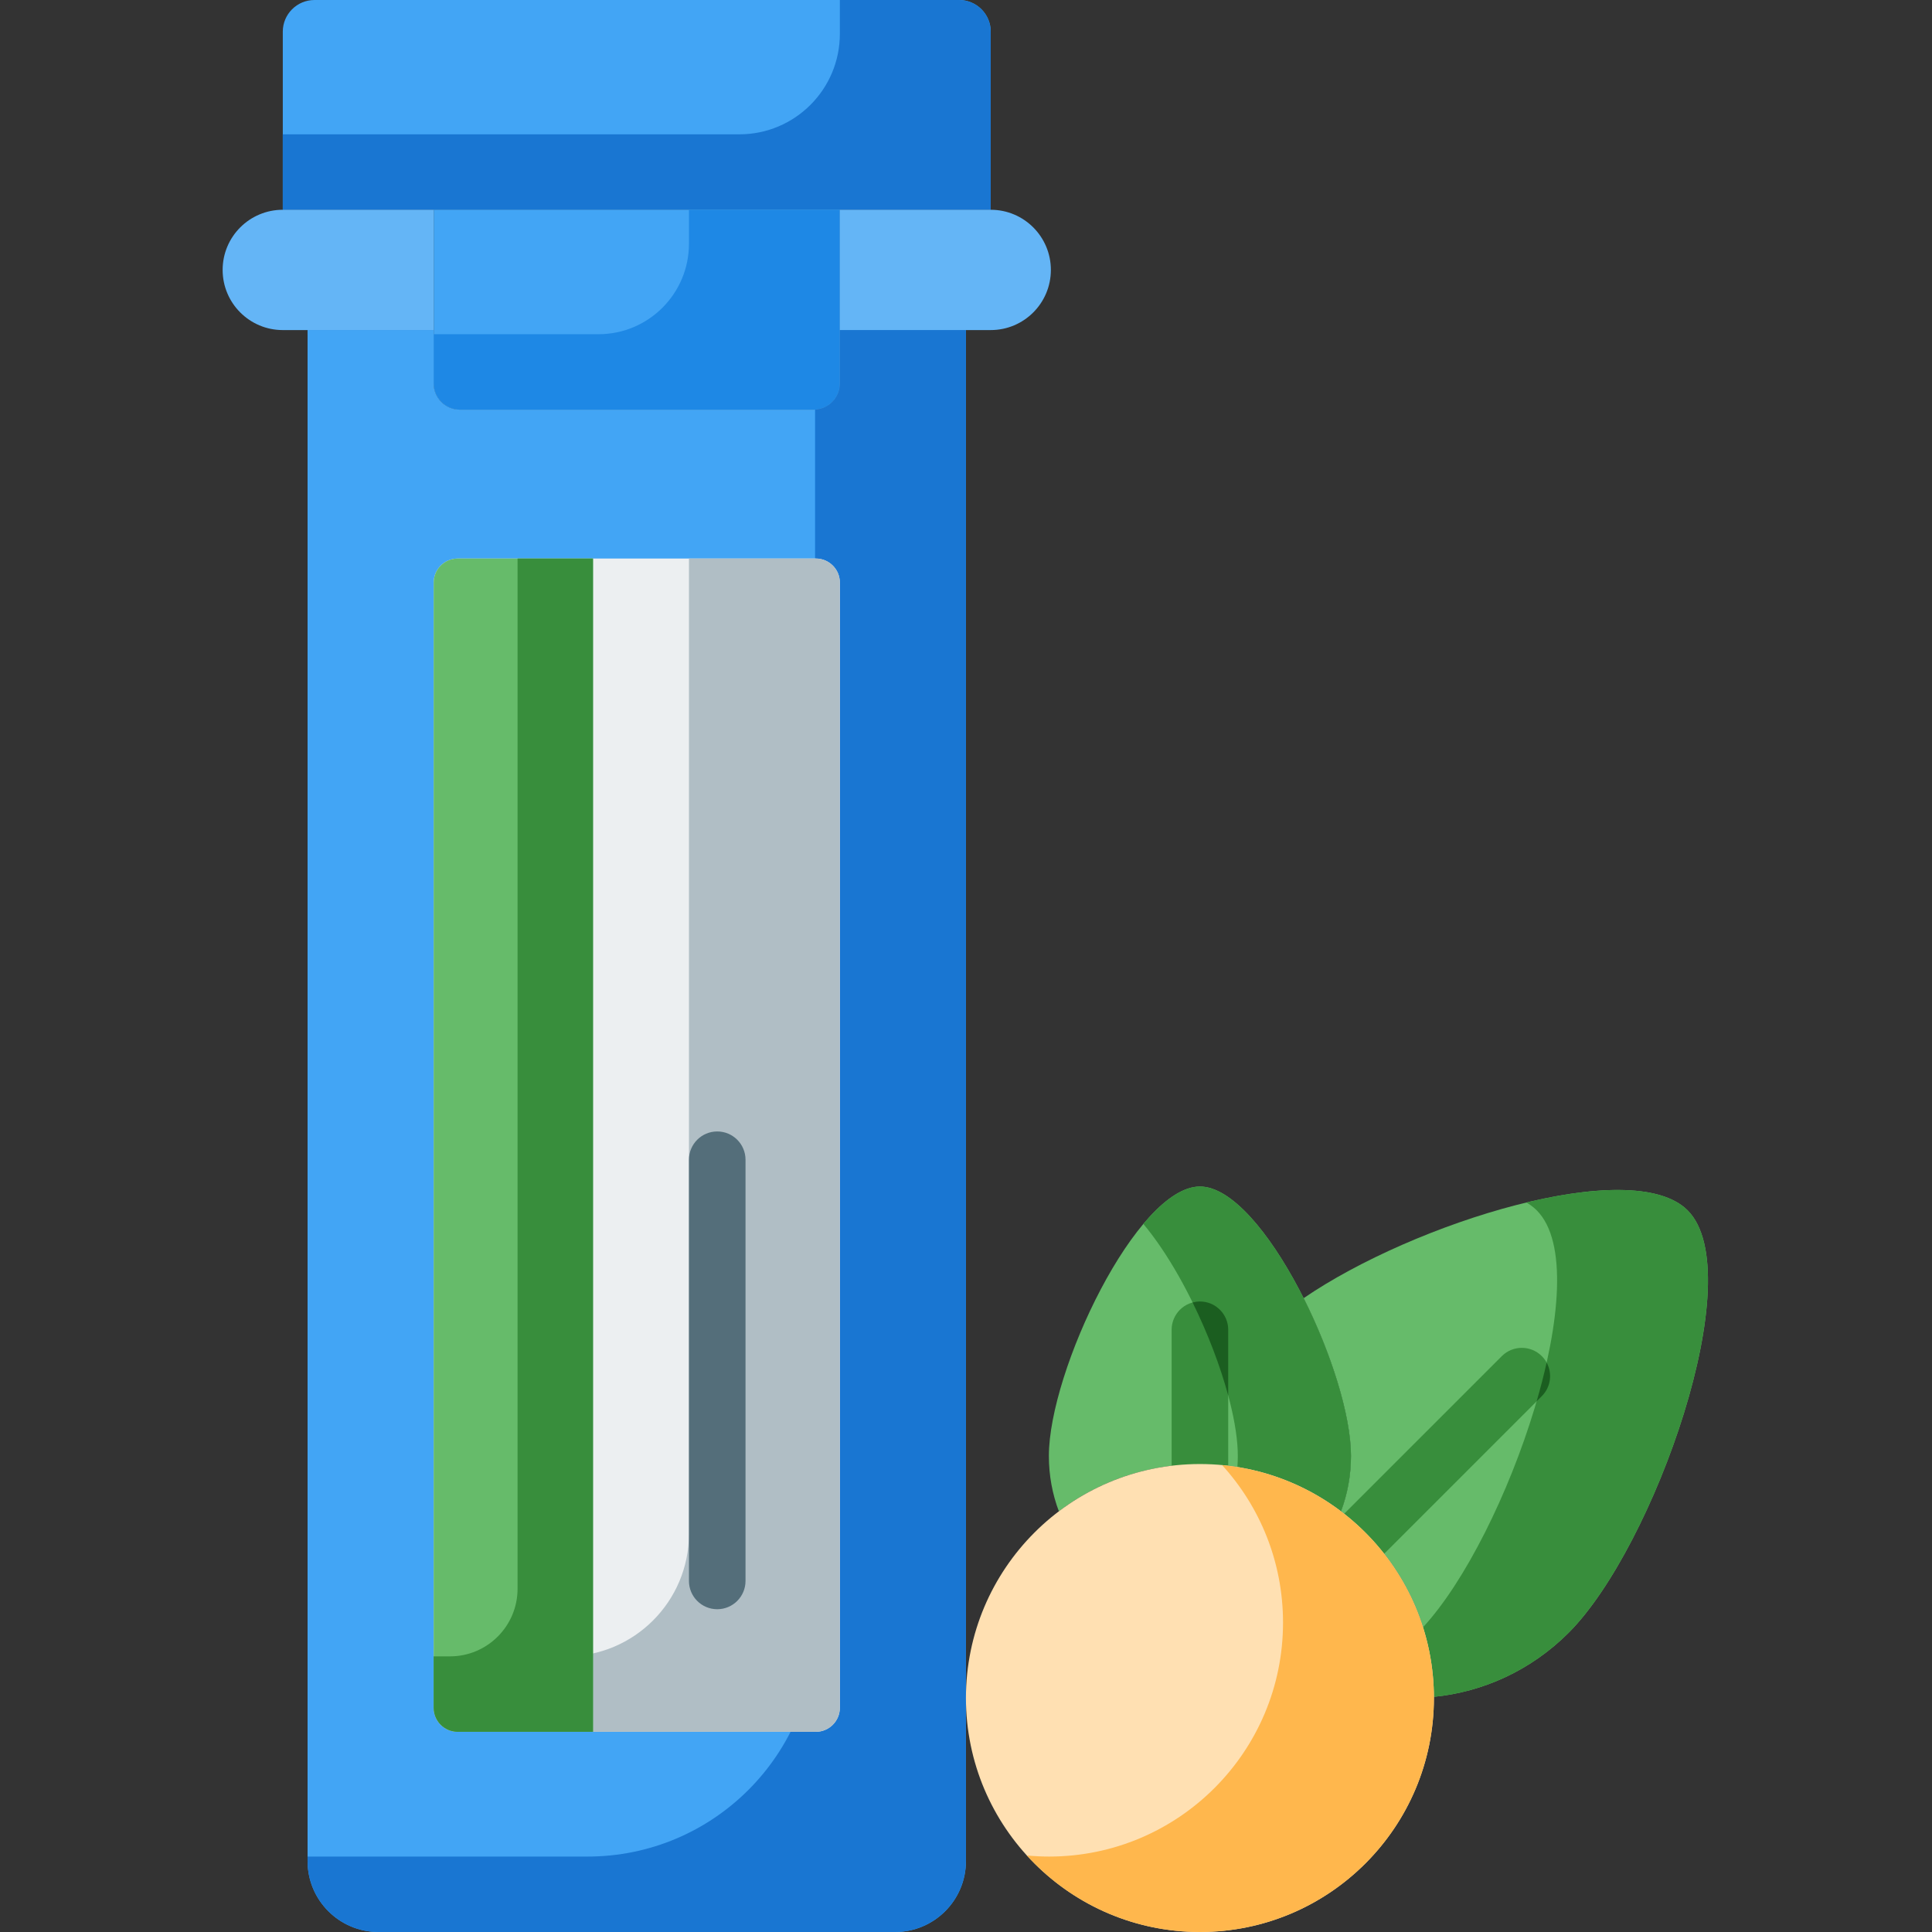 <svg height="512pt" viewBox="-59 0 512 512" width="512pt" xmlns="http://www.w3.org/2000/svg"><rect x="-59" y="0" width="512" height="512" fill="#333333" stroke="none"/><path d="m203.555 55.59h-187.613v-47.199c0-4.633 3.758-8.391 8.391-8.391h170.828c4.637 0 8.391 3.758 8.391 8.391v47.199zm0 0" fill="#42a5f5"/><path d="m195.164 0h-31.594v8.969c0 14.707-11.922 26.629-26.629 26.629h-121v19.992h187.613v-47.199c0-4.633-3.758-8.391-8.391-8.391zm0 0" fill="#1976d2"/><path d="m156.613 108.562h-93.73c-3.84 0-6.953-3.113-6.953-6.953v-46.02h107.633v46.02c0 3.84-3.109 6.953-6.949 6.953zm0 0" fill="#42a5f5"/><path d="m123.582 55.59v8.996c0 13.246-10.738 23.984-23.984 23.984h-43.668v13.039c0 3.84 3.113 6.953 6.953 6.953h93.727c3.84 0 6.953-3.113 6.953-6.953v-46.02zm0 0" fill="#1e88e5"/><path d="m55.93 87.473h-39.988c-8.805 0-15.941-7.141-15.941-15.941 0-8.805 7.137-15.941 15.941-15.941h39.988zm147.625-31.883h-39.992v31.883h39.992c8.801 0 15.938-7.141 15.938-15.941 0-8.805-7.137-15.941-15.938-15.941zm0 0" fill="#64b5f6"/><path d="m163.562 87.473v14.137c0 3.84-3.109 6.953-6.949 6.953h-93.73c-3.84 0-6.953-3.113-6.953-6.953v-14.137h-33.422v405.727c0 10.383 8.418 18.801 18.801 18.801h136.879c10.383 0 18.797-8.418 18.797-18.801v-405.727zm0 0" fill="#42a5f5"/><path d="m22.898 88.57h33.031v-1.098h-33.422v1.078c.133.008.262.02.391.02zm0 0" fill="#42a5f5"/><path d="m163.562 87.473v14.137c0 3.707-2.902 6.73-6.559 6.934v323.156c0 33.309-27 60.309-60.309 60.309h-74.188v1.191c0 10.383 8.418 18.801 18.801 18.801h136.879c10.383 0 18.797-8.418 18.797-18.801v-405.727zm0 0" fill="#1976d2"/><path d="m157.203 458.945h-94.914c-3.512 0-6.359-2.848-6.359-6.359v-298.203c0-3.512 2.848-6.363 6.359-6.363h94.914c3.512 0 6.363 2.848 6.363 6.363v298.203c-.004 3.512-2.852 6.359-6.363 6.359zm0 0" fill="#eceff1"/><path d="m123.582 148.02v258.441c0 17.945-14.547 32.492-32.492 32.492h-35.16v13.633c0 3.512 2.848 6.359 6.359 6.359h94.914c3.512 0 6.363-2.848 6.363-6.359v-298.203c0-3.512-2.848-6.363-6.363-6.363zm0 0" fill="#b0bec5"/><path d="m98.152 458.945h-35.863c-3.512 0-6.359-2.848-6.359-6.359v-298.203c0-3.512 2.848-6.363 6.359-6.363h35.863zm0 0" fill="#66bb6a"/><path d="m78.16 148.02v273.012c0 9.898-8.023 17.922-17.918 17.922h-4.312v13.629c0 3.512 2.848 6.363 6.363 6.363h35.859v-310.926zm0 0" fill="#388e3c"/><path d="m258.992 314.441c16.695 0 40.031 48.84 40.031 71.418 0 5.164-.938 10.102-2.648 14.652-22.051-16.703-52.715-16.703-74.766 0-1.711-4.551-2.648-9.488-2.648-14.652 0-22.578 23.336-71.418 40.031-71.418zm0 0" fill="#66bb6a"/><path d="m302.836 406.148c-2.051-2.055-4.211-3.934-6.461-5.637 1.711-4.551 2.648-9.488 2.648-14.652 0-10.707-5.25-27.32-12.547-41.828 29.156-19.992 87.008-38.031 101.758-23.281 16.773 16.773-8.848 89.27-31.527 111.949-10.027 10.023-22.73 15.695-35.707 16.977-.082-15.762-6.137-31.5-18.164-43.527zm0 0" fill="#66bb6a"/><path d="m258.992 314.441c-4.695 0-9.914 3.863-14.992 9.914 12.98 15.477 25.035 45.273 25.035 61.504 0 .984-.043 1.957-.113 2.926 9.754 1.574 19.207 5.48 27.453 11.727 1.711-4.551 2.648-9.488 2.648-14.652 0-22.578-23.336-71.418-40.031-71.418zm0 0" fill="#388e3c"/><path d="m388.234 320.75c-7.031-7.031-23.859-6.609-42.703-2.078 1.02.605 1.934 1.293 2.719 2.078 16.434 16.434-7.832 86.363-30.152 110.508 1.891 5.984 2.867 12.195 2.898 18.418 12.977-1.285 25.684-6.953 35.711-16.98 22.68-22.676 48.297-95.176 31.527-111.945zm0 0" fill="#388e3c"/><path d="m131.074 426.461c-4.141 0-7.496-3.355-7.496-7.5v-111.617c0-4.141 3.355-7.496 7.496-7.496s7.496 3.355 7.496 7.496v111.617c0 4.141-3.355 7.5-7.496 7.5zm0 0" fill="#546e7a"/><path d="m302.836 413.645c-1.918 0-3.836-.734-5.301-2.195-2.926-2.93-2.926-7.676 0-10.605l41.461-41.457c2.93-2.926 7.676-2.926 10.602 0 2.93 2.93 2.93 7.672 0 10.602l-41.461 41.461c-1.461 1.461-3.383 2.195-5.301 2.195zm0 0" fill="#388e3c"/><path d="m258.992 395.668c-4.141 0-7.496-3.355-7.496-7.496v-35.766c0-4.141 3.355-7.496 7.496-7.496 4.141 0 7.496 3.355 7.496 7.496v35.766c0 4.141-3.355 7.496-7.496 7.496zm0 0" fill="#388e3c"/><path d="m321 449.992c0 34.246-27.762 62.008-62.008 62.008-34.246 0-62.008-27.762-62.008-62.008 0-34.246 27.762-62.008 62.008-62.008 34.246 0 62.008 27.762 62.008 62.008zm0 0" fill="#ffe0b2"/><path d="m264.871 388.27c10.031 11.016 16.145 25.66 16.145 41.73 0 34.246-27.762 62.008-62.008 62.008-1.984 0-3.941-.102-5.879-.285 11.344 12.457 27.688 20.277 45.863 20.277 34.246 0 62.008-27.762 62.008-62.008 0-32.262-24.641-58.758-56.129-61.723zm0 0" fill="#ffb74d"/><g fill="#1b5e20"><path d="m257.051 345.172c3.98 8.09 7.309 16.754 9.438 24.648v-17.414c0-4.141-3.355-7.496-7.496-7.496-.672 0-1.32.098-1.941.262zm0 0"/><path d="m349.598 369.988c2.41-2.41 2.832-6.043 1.277-8.891-.75 3.359-1.641 6.797-2.648 10.266zm0 0"/></g></svg>